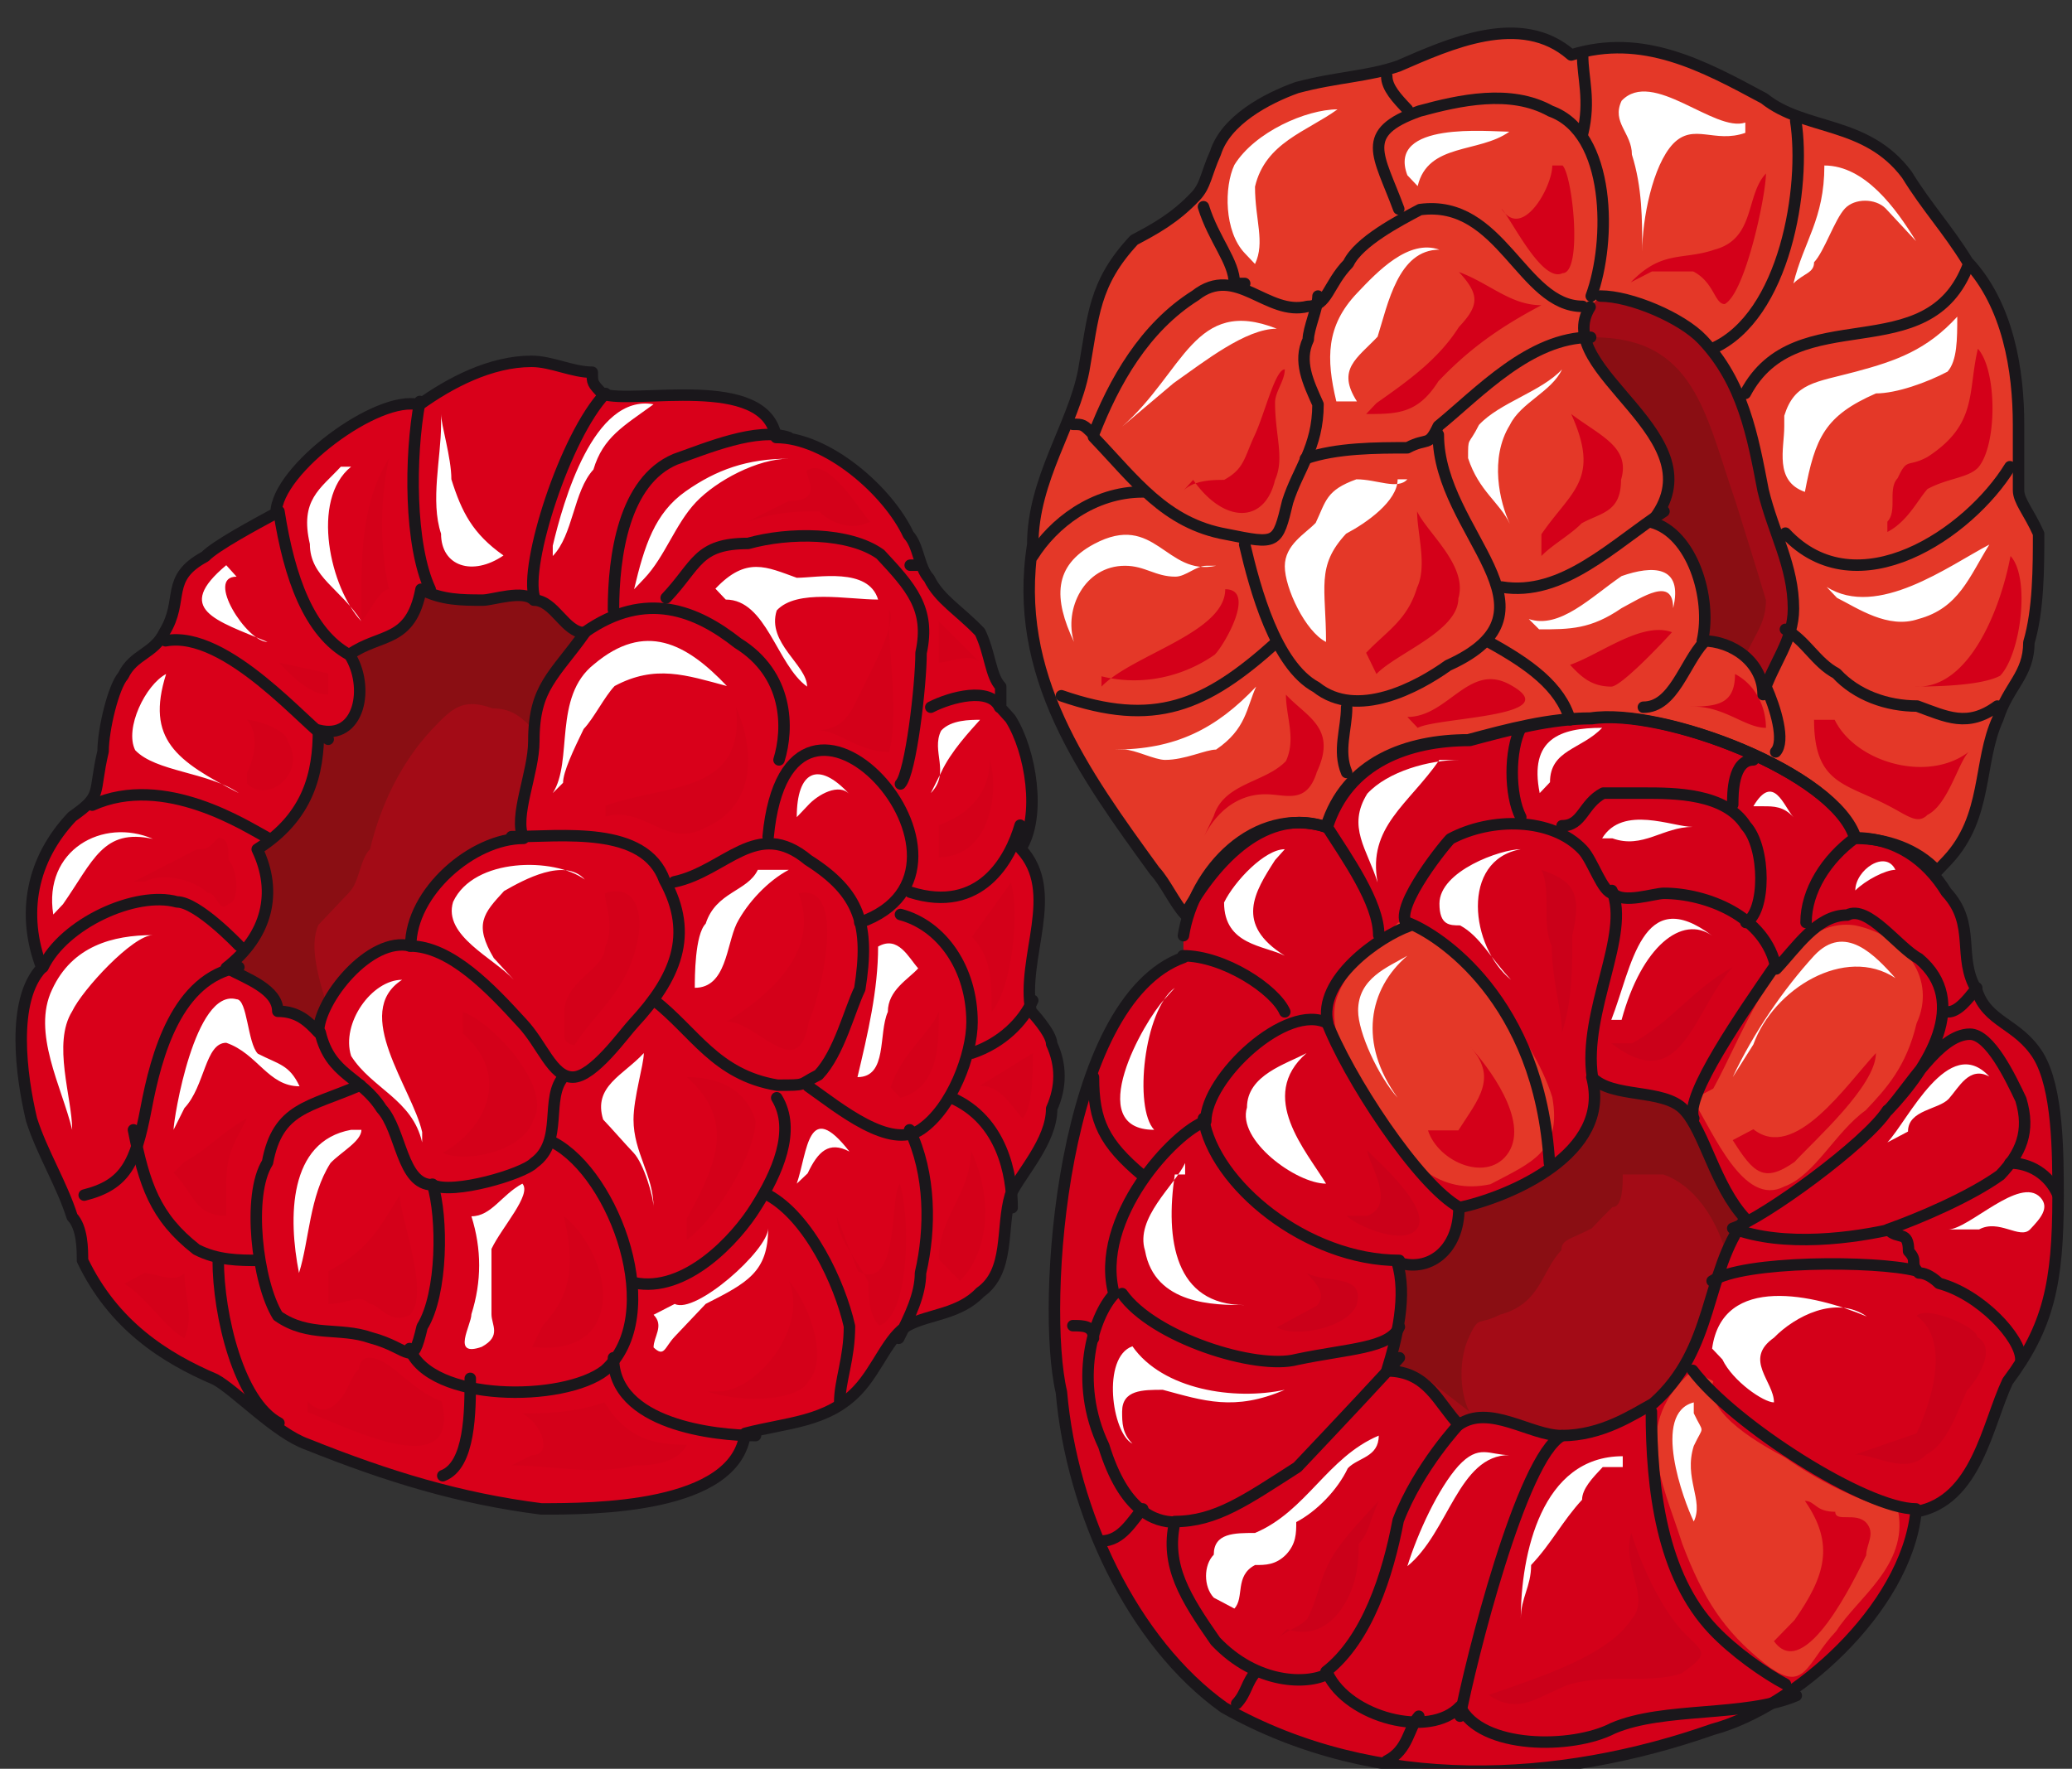 <svg xmlns="http://www.w3.org/2000/svg" version="1.0" viewBox="0 0 144.605 123.477"><rect x="0" y="0" width="144.605" height="123.477" fill="#333333" stroke="none"/><defs><clipPath clipPathUnits="userSpaceOnUse" id="a"><path d="M.48 1.36h144.392v123.524H.48z"/></clipPath></defs><path clip-path="url(#a)" d="M82.59 65.32c.72-4.557 4.957-9.114 9.954-7.595 1.4-4.557 5.676-6.076 9.914-6.076 2.838-.76 5.676-1.52 8.555-1.52 4.957-.759 17.03 3.798 18.429 8.356 2.838 0 4.997 1.519 6.396 3.797 2.118 2.279.72 4.557 2.118 6.836.72 2.279 2.839 2.279 4.278 4.557 1.399 2.279 1.399 6.836 1.399 9.874 0 6.037-.68 9.075-3.518 12.873-1.44 3.038-2.159 8.355-6.396 9.114-.72 6.836-8.515 13.672-14.191 15.19-10.674 3.759-23.426 4.518-34.1-1.518-6.396-4.557-10.633-13.672-11.353-22.027-1.439-6.076 0-27.303 8.515-30.342z" fill="#d40019" fill-rule="evenodd"/><path d="M118.128 76.753c1.44 2.28 3.558 7.556 6.397 6.077 2.118-.76 3.557-3.798 5.676-5.317 1.44-1.52 2.838-3.038 3.558-6.076 1.4-3.038-.72-6.077-4.277-6.836-4.957-.76-7.796 7.595-9.914 11.393zm0 18.909c-4.317 3.798-2.158 7.595-.72 12.113 1.44 3.797 2.88 6.076 5.757 8.355 2.839 2.238 2.839 0 4.997-2.279 1.44-2.279 4.997-4.557 4.318-8.315-2.879-.76-5.757-2.279-7.915-3.798-1.4-.76-5.717-3.038-4.997-5.316zM99.02 64.401c3.558 3.078 7.875 7.635 9.314 12.193.68 3.797-1.439 4.557-4.317 6.076-3.558.76-5.717-1.52-7.875-4.557-1.44-1.52-3.598-6.077-2.879-8.355.72-2.279 2.879-3.798 4.318-5.357z" fill="#e43828" fill-rule="evenodd"/><path clip-path="url(#a)" d="M82.71 63.841c2.119-3.797 5.676-7.595 9.914-6.076 1.439-4.557 5.676-6.076 9.954-6.076 2.838-.76 5.676-1.52 8.515-1.52 4.957-.759 17.03 3.798 18.428 8.356 2.12 0 4.278.76 5.677 2.278l.72-.76c2.838-3.038 2.118-6.835 3.517-9.873.72-2.279 2.16-3.039 2.16-5.317.679-2.279.679-5.317.679-7.596-.68-1.519-1.4-2.278-1.4-3.038v-4.557c0-3.798-.719-8.355-3.557-11.393-1.4-2.279-2.839-3.798-4.238-6.076-2.838-3.798-7.115-3.039-9.954-5.317-4.237-2.279-8.474-4.597-13.471-3.038-3.518-3.078-8.515-.76-12.033.76-2.159.759-4.278.759-7.116 1.518-2.119.76-4.957 2.279-5.676 4.558-.68 1.519-.68 2.278-1.4 3.038-1.439 1.519-2.838 2.278-4.277 3.038-2.838 3.038-2.838 5.317-3.518 9.114-.72 3.798-3.558 7.596-3.558 12.153-1.439 9.114 3.558 15.95 8.515 22.786.72.76 1.4 2.279 2.119 3.038z" fill="#e43828" fill-rule="evenodd"/><path d="M19.268 35.818c0-2.998 7.116-8.315 9.994-7.555 2.119-1.52 4.957-3.038 7.836-3.038 1.399 0 2.838.76 4.237.76 0 .759 0 .759.72 1.518 2.158.76 11.393-1.519 12.112 3.038 3.558 0 7.835 3.758 9.235 6.796.72.76.72 2.279 1.439 3.039.72 1.479 2.118 2.238 3.558 3.757.72 1.52.72 3.038 1.439 3.798v1.48l.68.759c1.438 2.278 2.158 6.835.719 9.074 2.838 3.038 0 7.556.72 11.353 0 0 1.439 1.52 1.439 2.279.68 1.479.68 2.998 0 4.517 0 2.279-2.16 4.517-2.879 6.036-.68 2.28 0 5.317-2.118 6.796-1.44 1.52-3.558 1.52-4.997 2.279-1.4.76-2.12 3.038-3.558 4.557-2.119 2.239-4.957 2.239-7.836 2.998-.68 5.277-10.673 5.277-14.23 5.277-5.677-.72-10.674-2.238-16.351-4.517-2.159-.76-4.997-3.758-6.396-4.517-3.558-1.52-7.116-3.798-9.274-8.315 0-.76 0-2.279-.72-3.038-.72-2.28-2.119-4.518-2.838-6.796-.72-3.039-1.44-8.315.72-10.594-1.44-3.758-.72-7.555 2.118-10.554 2.159-1.519 1.44-1.519 2.159-4.557 0-1.519.72-4.517 1.399-5.277.72-1.519 2.158-1.519 2.878-3.038 1.4-2.278 0-3.757 2.838-5.277.72-.76 3.558-2.278 4.957-3.038z" fill="#d9001a" fill-rule="evenodd"/><path d="M97.5 88.107c2.16.76 4.318-.76 4.318-3.798 3.558-.76 10.714-3.798 9.275-9.115 1.439 1.52 4.997.76 6.436 2.279 1.439 1.52 2.158 5.317 4.277 7.595-2.838 3.798-2.119 9.115-6.436 12.913-1.4.76-3.558 2.238-6.396 2.238-2.159 0-5.037-2.238-7.156-.76-1.439-1.478-2.158-3.757-5.037-3.757.72-2.279 1.44-5.317.72-7.595z" fill="#8a0e13" fill-rule="evenodd"/><path d="M97.5 88.107c2.16.76 4.318-.76 4.318-3.798 3.558-.76 10.714-3.798 9.275-9.115 1.439 1.52 4.997.76 6.436 2.279 1.439 1.52 2.158 5.317 4.277 7.595-2.838 3.798-2.119 9.115-6.436 12.913-1.4.76-3.558 2.238-6.396 2.238-2.159 0-5.037-2.238-7.156-.76-1.439-1.478-2.158-3.757-5.037-3.757.72-2.279 1.44-5.317.72-7.595zm13.473-66.68c-2.839 4.517 9.234 9.035 4.277 15.03 2.838.76 4.238 5.278 3.558 8.276 2.119 0 4.237 1.519 4.237 3.758.72-2.239 2.12-3.758 2.12-5.997 0-2.998-1.4-5.277-2.12-8.275-.72-3.757-1.399-7.515-4.237-10.513-1.44-1.52-4.997-3.039-7.116-3.039zM22.227 50.97c2.878.759 3.597-3.039 2.158-5.278 2.159-1.519 4.278-.76 4.997-4.557 1.44.76 2.878.76 4.318.76.68 0 2.838-.76 3.557 0 1.44 0 2.16 2.278 3.558 2.278-2.118 2.998-3.558 3.758-3.558 7.556 0 2.238-1.439 5.276-.72 6.796-3.557 0-7.874 3.757-7.874 7.515-2.839-.72-6.436 3.798-6.436 6.036-.68-.72-1.4-1.479-2.839-1.479 0-1.519-2.158-2.278-3.598-3.038 2.879-2.239 3.598-5.277 2.16-8.275 3.597-2.279 4.277-5.317 4.277-8.315z" fill="#a30b16" fill-rule="evenodd"/><path d="M91.185 73.515c-1.4.76-4.158 1.52-4.158 3.798-.72 2.279 3.438 5.317 5.517 5.317-1.36-2.279-4.837-6.076-1.36-9.115zm6.355 3.119c-1.358-1.52-2.757-4.558-2.757-6.077 0-2.278 2.078-3.038 3.437-3.837-2.718 2.318-3.437 6.116-.68 9.914zm8.596-17.35c-1.4 0-5.677 1.52-5.677 3.798 0 1.519.72 1.519 1.44 1.519 1.398.76 2.118 2.278 3.557 3.798-2.838-2.28-3.558-8.355.68-9.115zm6.316 11.913c1.439-3.678 2.119-9.594 7.036-5.877-2.08-1.479-4.917.72-6.317 5.877zm8.475 3.997c1.439-3.078 3.558-6.156 5.676-8.474 2.159-2.319 4.278 0 5.677 1.559-3.518-2.319-8.515.76-9.914 4.637zm-9.115-16.669c1.44-2.359 4.917-.8 6.316-.8-2.078 0-3.477 1.56-5.596.8zm-22.146.759c-1.4 0-3.518 2.239-4.238 3.718 0 2.998 2.839 2.998 4.238 3.718-3.518-2.2-2.12-4.438-.68-6.676zm12.232-6.236c-2.158 0-5.037.8-6.476 2.358-1.439 2.319 0 3.878.72 6.197-.72-3.878 2.158-5.437 4.317-8.555zM81.27 69.758c-1.438 1.519-5.756 9.114-.719 9.114-1.439-1.519-.72-8.355 1.44-9.914zm1.44 11.432c-.72 1.56-3.518 3.838-2.798 6.117.68 3.798 4.877 3.798 6.955 3.798-4.877 0-5.556-4.557-4.877-9.115h.72zm-3.678 19.589c-1.439-.72-2.159-6.036 0-6.796 2.119 3.038 7.116 3.798 10.634 3.038-3.518 1.52-5.677.76-8.515 0-1.4 0-2.838 0-2.838 1.52 0 .759 0 1.518.72 2.238zm5.677 10.753c-.72-.76-.72-2.278 0-2.998 0-1.519 1.439-1.519 2.878-1.519 3.598-1.519 5.037-5.277 8.635-6.796 0 1.52-1.44 1.52-2.159 2.279-.72 1.519-2.159 2.998-3.598 3.758 0 .76 0 1.519-.72 2.278-.719.72-1.439.72-2.158.72-1.44.76-.72 2.278-1.44 3.038 0 .72 0 .72 0 0zm20.627-9.954c-1.399 0-2.119-.8-3.558.76-1.399 1.559-2.838 4.677-3.558 6.996 2.879-2.319 3.558-7.756 7.116-7.756zm7.915.08c-5.676 0-7.115 6.836-7.115 11.354 0-1.48.72-2.24.72-3.758 1.438-1.52 2.158-3.038 3.557-4.557 0-.76.72-1.52 1.44-2.28h1.398zm4.957-3.758c-2.958.76-.72 6.837 0 8.316.72-1.48-.72-2.999 0-5.277.72-1.52.72-.76 0-2.279zm1.28-3.757c.72-5.277 7.195-3.758 10.793-2.239-2.159-1.519-5.037 0-6.476 1.48-2.159 1.518 0 3.038 0 4.517-.72 0-2.878-1.48-3.598-2.999zm12.232-14.391c1.44-1.52 4.278-7.676 7.116-4.598-1.4-.76-2.119.76-2.838 1.56-.72.759-2.839.759-2.839 2.278zm4.238 6.076c1.439 0 4.997-3.758 6.436-2.239.68.72 0 1.48-.72 2.239-.72.72-2.159-.76-3.558 0zm-28.503-30.462c-.76-3.797 1.439-4.557 4.357-4.557-1.439 1.52-3.638 1.52-3.638 3.798zm14.911.92c1.399-2.359 2.119 0 2.798.76-.68-.76-1.399-.76-2.079-.76zm7.116 5.876c0-1.439 2.118-2.878 2.798-1.439-.68 0-2.079.72-2.798 1.44z" fill="#fff" fill-rule="evenodd"/><path d="M103.897 118.328c2.159 1.48 3.558 0 5.677-.76 2.838-.759 5.676 0 7.795-.759 2.119-1.479 1.439-1.479 0-2.998-1.4-1.52-2.838-4.517-3.518-6.796-.72 2.279 1.4 4.517 0 6.036-1.44 2.28-5.677 3.758-7.795 4.518zm25.585-16.79c1.439 0 3.557 1.48 4.957 0 1.439-.72 2.158-2.958 2.838-4.477.72-.72 2.119-2.958.72-3.718 0-.72-3.558-2.238-4.238-1.479 2.119 1.48 1.4 5.197 0 8.195zm-17.03-28.702c4.957 3.798 5.676-2.279 8.475-5.317-2.799 1.52-4.238 3.798-7.036 5.317zm-4.877-12.113c2.158.76 2.878 1.52 2.158 4.557 0 2.28 0 4.558-.72 6.796 0-1.479-.719-3.757-.719-6.036-.72-1.52 0-3.798-.72-5.317zM93.983 84.869c.72.76 4.277 2.238 4.997.76.68-1.52-2.838-4.558-3.558-5.318 0 .76 2.119 3.798 0 4.558zm-4.877 7.795c1.4.76 4.877 0 5.557-1.52.68-2.278-2.08-1.518-3.478-2.278.72.76 1.399 1.52.72 2.279zm.72 21.067c2.158.72 3.557-.76 4.277-2.239.72-1.479.72-2.958.72-3.717.72-.76.72-1.48 1.399-2.999-1.4 1.52-2.839 2.999-3.558 4.478-.68 1.479-.68 2.238-1.4 3.718-.719.76-1.438.76-2.158 1.479z" fill="#cb0019" fill-rule="evenodd"/><path d="M123.805 114.57c2.159 2.999 5.716-4.517 6.436-5.996 0-.76.68-1.519 0-2.278-.72-.76-2.159 0-2.159-.76-1.399 0-1.399-.76-2.118-.76 2.118 3.039 1.399 5.277-.72 8.315zM99.66 78.912c.72 2.239 4.237 3.718 5.636 1.52 1.4-2.24-1.399-5.957-2.798-7.476 2.119 2.238.68 3.758-.72 5.956zm21.267.68c1.439 2.278 2.158 3.038 4.317 1.519 1.4-1.52 5.677-5.317 5.677-7.596-2.12 2.28-5.677 7.596-8.555 5.317z" fill="#d40019" fill-rule="evenodd"/><path d="M117.529 77.473c-1.44-1.519-4.997-.76-6.436-2.279 1.439 5.277-5.717 8.315-9.275 9.075 0 2.998-2.158 4.517-4.317 3.758.72 2.238 0 5.276-.72 6.756l.72.76c.72 0 1.439.759 2.159.759l2.878 2.238c-.72-1.479-.72-3.757 0-5.237.68-1.519.68-.76 2.119-1.519 2.878-.76 2.878-2.998 4.317-4.517 0-.76.68-.76 2.119-1.519.72-.76.72-.76 1.439-1.48.72 0 .72-1.518.72-2.278h2.838c2.158.76 3.597 2.998 4.317 5.277.72-.76.72-1.519 1.4-2.279-2.12-2.238-2.84-5.996-4.278-7.515z" fill="#8a0e13" fill-rule="evenodd"/><path d="M29.462 79.752c-.68-2.999-3.518-3.758-4.957-6.037-.72-2.278 1.44-5.316 3.558-5.316-3.558 2.278.72 7.595 1.4 10.633zm6.396-11.353c-1.399-1.52-4.957-3.079-4.237-5.437 1.439-3.118 7.076-3.118 9.194-1.56-1.399-1.558-4.237 0-5.636.8-1.44 1.56-2.119 2.319-.72 4.677zm2.719-13.033c1.439-2.238 0-6.715 2.878-8.994 3.558-2.998 6.436-1.48 9.274 1.519-2.838-.76-4.997-1.52-7.835 0-.72.76-1.44 2.239-2.159 2.998-.72 1.48-1.439 2.998-1.439 3.758zM49.93 41.095c2.158-2.279 3.558-1.519 5.676-.76 1.44 0 4.997-.759 5.677 1.52-2.119 0-5.677-.76-7.076.76-.72 2.278 2.119 3.797 2.119 5.316-2.119-1.52-2.838-6.076-5.677-6.076zm-5.677.04c.72-3.038 1.44-5.317 3.598-6.836 2.159-1.519 4.317-2.278 7.196-2.278-2.16 0-5.037 1.519-6.476 3.038-1.44 1.519-2.16 3.797-3.598 5.317zm-5.676-3.038c.72-3.038 2.838-10.634 7.035-9.874-2.078 1.519-3.518 2.279-4.197 4.557-1.4 1.52-1.4 4.557-2.838 6.036zm-7.796-8.435c0 2.279-.76 5.317 0 7.595 0 2.279 2.199 2.999 4.358 1.52-2.159-1.52-2.919-3.039-3.638-5.317 0-1.52-.72-3.798-.72-4.558zm-6.995 2.918c-1.44 1.56-2.879 2.319-2.16 5.397 0 2.319 2.16 3.118 3.599 5.397-2.159-2.279-3.598-8.475-.72-10.794zm-7.996 6.876c-3.677 3.078-.76 3.838 2.879 5.357-1.44 0-4.358-4.557-2.159-4.557zm-4.197 7.595c-1.44.76-2.918 3.798-2.159 5.317 1.44 1.52 5.077 1.52 7.236 2.998-4.357-2.238-6.516-3.757-5.077-8.315zm-7.875 16.79c-.72-4.517 3.478-6.796 6.956-5.276-3.478-.76-4.158 1.519-6.277 4.557zm1.319 15.031c-.72-2.998-2.838-6.796-1.4-9.794 1.4-3.038 4.238-3.798 7.037-3.798-1.4 0-4.917 3.798-5.637 5.317-1.4 2.239 0 6.037 0 8.275zm7.076 0c0-.76 1.479-9.914 4.397-9.114.76 0 .76 3.038 1.48 3.797 1.478.76 2.198.76 2.917 2.279-2.198 0-2.918-2.279-5.117-3.038-1.479 0-1.479 3.038-2.918 4.557zm12.392 0c-4.397.8-4.397 6.156-3.638 9.994.72-2.278.72-5.357 2.199-7.675.72-.76 2.159-1.52 2.159-2.319zm8.395 6.037c.72 2.278.72 4.557 0 6.835 0 .76-1.44 3.039.72 2.279 1.399-.76.68-1.52.68-2.279v-4.557c.719-1.519 2.837-3.798 2.158-4.557-1.44.76-2.159 2.279-3.558 2.279zm12.033-11.394c-1.44 1.56-3.558 2.319-2.839 4.638.72.76 1.4 1.559 2.12 2.318.719.76 1.398 3.078 1.398 3.838 0-2.279-1.399-3.838-1.399-6.156 0-1.52.72-3.838.72-4.638zm7.955-12.792c-.72 1.52-2.918 1.52-3.638 3.758-.76.76-.76 3.758-.76 4.477 2.2 0 2.2-2.958 2.919-4.477.76-1.48 2.199-2.998 3.638-3.758zm2.718-3.678c0-3.198 1.48-3.997 3.678-1.599-.72-.8-2.199 0-2.918.8zm9.354-1.679c1.4-1.439 0-2.918.72-4.357.68-.76 2.039-.76 2.719-.76-.68.76-2.04 2.2-2.719 3.678zM45.612 91.784c.76.76 0 1.52 0 2.279.76.72.76 0 1.48-.76l2.158-2.278c2.918-1.48 4.358-2.239 4.358-5.277 0 1.52-5.077 6.036-6.517 5.277zM61.283 66.08c0 3.038-.72 6.076-1.44 9.114 2.12 0 1.44-3.038 2.12-4.557 0-1.519 1.439-2.278 2.118-3.038-.68-.76-1.399-2.319-2.798-1.519zm-5.677 16.55c.76-2.239.76-5.996 3.678-2.239-1.44-.76-2.199 0-2.918 1.52zm22.707-52.848c4.317-3.798 5.036-9.115 10.793-6.836-2.159 0-5.037 2.279-7.196 3.798zm14.95-1.759c-.72-2.998-.72-5.277 1.44-7.555 1.439-1.52 3.597-3.798 5.756-3.039-2.878 0-3.598 3.798-4.317 6.077-1.44 1.519-2.879 2.278-1.44 4.517zm15.751-2.239c-1.44 1.56-4.357 2.319-5.797 3.878-.76 1.52-.76.76-.76 2.319.76 2.318 2.2 3.078 2.92 4.597-.72-1.52-1.44-4.597 0-6.916.759-1.559 2.917-2.319 3.637-3.878zm12.792-17.229c-2.159.72-6.476-3.798-8.635-1.52-.72 1.52.72 2.24.72 3.758.72 2.28.72 4.518.72 6.756 0-2.238.72-5.996 2.158-7.515 1.44-1.48 2.878 0 5.037-.76zm11.913 8.275c-1.4-2.279-3.558-5.277-6.396-5.277 0 3.758-1.44 5.277-2.159 8.235.72-.72 1.44-.72 1.44-1.48.719-.759 1.438-2.997 2.158-3.757.68-.72 2.119-.72 2.838 0zm-9.194 12.192c.72-2.318 2.158-2.318 4.996-3.078 2.839-.76 4.958-1.519 7.076-3.837 0 1.559 0 3.078-.68 3.837-1.439.76-3.557 1.52-4.996 1.52-3.558 1.558-4.238 3.077-4.957 6.875-2.159-.76-1.44-3.038-1.44-4.557zm2.958 11.953c3.558 2.239 8.515-1.479 11.353-2.958-1.4 2.239-2.119 4.437-4.957 5.197-2.119.72-4.238-.76-5.677-1.48zM98.22 33.46c-.68.76-2.118 0-3.557 0-2.12.76-2.12 1.519-2.839 3.038-.72.76-2.158 1.519-2.158 3.038 0 1.52 1.439 4.557 2.878 5.277 0-3.758-.72-5.277 1.4-7.556 1.438-.76 3.597-2.278 3.597-3.797zm-13.351 6.036c-3.518.76-4.238-3.798-8.515-1.519-2.839 1.52-2.839 3.798-1.4 6.836-.719-2.279.72-5.317 3.558-5.317 1.4 0 2.12.76 3.518.76.72 0 1.44-.76 2.159-.76zm-7.116 12.832c4.277 0 7.116-1.439 9.914-4.397-.68 1.48-.68 2.958-2.798 4.397-.72 0-2.16.72-3.558.72-.72 0-2.119-.72-2.839-.72zm28.942-9.114c2.159.72 4.318-1.52 6.476-2.998 2.16-.76 4.318-.76 3.598 2.238 0-2.238-2.158-.76-3.598 0-2.158 1.48-3.597 1.48-5.756 1.48zM98.22 12.233c-1.439-3.798 5.717-3.039 7.116-3.039-2.119 1.52-5.676.76-6.396 3.798zM86.867 17.67c-1.439-1.52-1.439-4.638-.72-6.157 1.44-2.319 5.038-3.878 7.196-3.878-2.158 1.56-5.037 2.319-5.756 5.397 0 2.319.72 3.878 0 5.397z" fill="#fff" fill-rule="evenodd"/><path d="M40.815 44.173c-1.399 0-2.118-2.278-3.558-2.278-.72-.76-2.878 0-3.557 0-1.44 0-2.879 0-4.318-.76-.72 3.798-2.838 3.038-4.997 4.557 1.44 2.239.72 6.037-2.158 5.277 0 2.998-.68 6.036-4.278 8.315 1.44 2.998.72 6.036-2.159 8.275 1.44.76 3.598 1.52 3.598 3.038 1.44 0 2.159.76 2.839 1.48 0-.72 0-1.48.72-1.48-.72-2.278-1.4-4.557-.72-6.036l2.158-2.279c.72-.76.72-2.278 1.44-2.998.719-3.038 2.158-6.036 4.277-8.315 1.439-1.519 2.158-2.279 4.277-1.519 1.44 0 2.159.76 2.878 1.52.72-3.039 2.16-3.799 3.558-6.797zm81.031 1.519c.72-1.519 1.4-2.278 1.4-3.797-.68-2.279-1.4-4.598-2.12-6.876-2.118-6.117-2.838-11.473-9.953-11.473h-.72c.72 3.837 9.274 7.675 4.997 12.992 2.838.76 4.277 5.357 3.558 8.395 1.399 0 2.119 0 2.838.76z" fill="#8a0e13" fill-rule="evenodd"/><path d="M126.603 50.25c0 4.437 2.159 4.437 5.037 5.916 1.44.72 2.159 1.44 2.878.72 1.44-.72 2.16-3.678 2.879-4.398-2.879 2.199-7.915.72-9.355-2.238zm6.557-2.319c1.438 0 4.996 0 6.435-.76 1.44-1.519 2.12-6.835.72-8.355-.72 3.798-2.878 9.115-6.436 9.115zm-1.44-10.794c1.4-.72 2.119-2.238 2.798-2.998 1.4-.76 2.799-.76 3.518-1.479 1.36-1.519 1.36-6.796 0-8.315-.72 3.038 0 5.277-3.518 7.556-1.399.76-1.399 0-2.078 1.479-.72.76 0 2.278-.72 3.038zm-22.146 9.275c.72.76 1.439 1.519 2.878 1.519.68 0 3.558-3.038 4.237-3.798-2.118-.76-4.957 1.52-7.115 2.279zm8.634 2.918c2.16 0 3.598 1.48 5.037 1.48 0-1.48-.72-2.999-2.158-3.759 0 2.28-1.44 2.28-3.598 2.28zM98.94 50.81c1.44-.76 10.634-.76 6.396-3.039-2.838-1.519-4.277 2.279-7.116 2.279zm-2.878-3.759c1.439-1.479 5.716-2.998 5.716-5.276.68-2.279-2.158-4.558-2.878-6.077 0 1.52.72 3.798 0 5.317-.68 2.279-2.119 3.038-3.558 4.557zm11.513-8.235c.72-.76 2.079-1.519 2.798-2.278 1.36-.76 2.758-.76 2.758-3.038.68-2.279-1.399-3.038-3.477-4.598 2.078 4.598 0 5.357-2.08 8.395zM83.99 58.485c.719-1.52 2.158-3.039 4.316-3.039 1.44 0 2.879.76 3.598-1.559 1.44-3.078-.72-3.837-2.158-5.396 0 1.559.72 3.078 0 4.637-1.44 1.519-4.318 1.519-5.037 3.837zm-7.117-11.274c2.879.72 5.757 0 7.916-1.519.72-.76 2.878-4.557.72-4.557 0 3.038-6.477 4.557-8.636 6.796zM83.27 33.5c2.158 3.078 4.997 3.078 5.716 0 .68-1.52 0-3.078 0-5.397 0-.76.68-1.52.68-2.319-.68 0-1.4 3.118-2.12 4.638-.719 1.559-.719 2.318-2.118 3.078-.72 0-2.158 0-2.878.8zm12.072-4.598c2.159 0 3.598 0 5.037-2.278 2.159-2.279 4.318-3.798 7.196-5.317-2.159 0-3.598-1.519-5.757-2.319 1.44 1.56 1.44 2.32 0 3.838-1.439 2.279-3.598 3.798-5.756 5.317zm13.712-17.349c.72.76 1.4 7.515 0 7.515-1.44.72-3.558-3.757-4.278-4.517 1.44 2.279 3.558-1.479 3.558-2.998zm6.236 7.396h2.878c1.48.76 1.48 2.278 2.199 2.278 1.44-.76 2.878-7.595 2.878-9.114-1.439 1.519-.72 4.557-3.598 5.316-2.198.76-3.637 0-5.836 2.28zM42.254 57.005c2.799-.76 4.198 2.28 6.996.76 3.478-1.52 3.478-5.317 2.119-8.395.68 6.116-4.917 5.357-9.115 6.876zm-2.878 15.231c0 .72.72.72.72.72 1.439-2.239 3.558-3.758 4.277-6.796.68-2.279 0-4.557-2.159-3.798 0 .76.72 2.279 0 3.798 0 1.519-2.838 2.279-2.838 4.557zm11.354-.919c2.158 0 4.996 4.437 5.716 0 .72-1.52 2.838-9.714-.72-8.955 1.44 3.718-1.399 6.716-4.997 8.955zm12.112 5.317c2.678-.72 2.678-3.718 2.678-5.997-.64 1.52-2.678 2.998-3.358 5.277zm-4.437 8.315c0 1.519 1.479 3.038 2.198 4.557 0 .76 0 2.278.76 3.038 2.159-.76 2.159-7.595 1.439-9.914-.72.8 0 7.635-2.918 6.116zM67 89.426c2.198-2.279 2.198-6.077.759-9.115 0 3.038-2.239 4.558-2.239 7.596zm1.399-13.632c1.479 0 2.238 1.52 2.958 2.279.72-.76.72-3.038.72-4.558zm-.56-10.394c1.36 1.48 1.36 2.999 1.36 5.237 1.358-1.479 1.998-6.756 1.358-9.034zm-2.319-5.556c3.558 0 4.238-4.518 3.558-6.796 0 2.278-1.439 3.798-3.558 4.557zm0-16.47v2.878c.72 0 2.159-.72 2.879 0zm-3.478 0c0 2.278.68 6.836 0 9.114-2.158 0-3.557-1.519-4.997-1.519 1.44 0 2.16-.76 2.839-2.279.72-1.519 2.838-5.316 2.158-6.116zM32.3 70.637c2.12.76 6.277 5.277 4.917 7.556-.72 2.278-4.917 2.998-6.316 2.278 2.799-1.519 4.917-5.277 1.4-8.315zm4.837 23.386c6.557.76 5.837-6.076 2.2-9.154.719 3.078.719 5.356-1.44 7.635zm10.794-7.475c2.079-1.48 4.797-6.037 4.797-8.315-.68-2.279-2.718-3.039-4.797-3.039 3.438 3.039 2.079 6.077 0 9.874zm1.439 10.593c2.119.76 6.356.76 7.076-.76 1.399-1.558 0-5.396-1.4-6.955 1.4 3.118-2.118 7.715-4.956 7.715zm-13.672 5.157c2.879 0 5.757.72 8.635 0 .72 0 2.878 0 3.598-1.44-2.878 0-4.317-.759-5.757-2.957-2.158.76-4.317.76-5.756.76 1.44.719 2.159 2.917.72 2.917zM21.467 98.58c2.159.76 10.793 5.317 9.354-.76-2.158-.759-3.597-3.037-5.037-3.037-.72 0-.72.76-.72.76-.719.759-.719 1.518-1.438 2.278-.72.76-1.44.76-2.159 0zm1.439-7.555c1.44 0 2.159-.76 2.878 0 .68 0 1.4 1.519 2.839.76 1.399-1.52-.72-6.836-.72-8.356-1.439 2.28-2.119 3.798-4.997 5.317zM8.675 89.626c1.399.76 2.798 3.038 4.197 3.797.68-1.519 0-3.038 0-4.557-.68.76-2.079 0-2.798 0zm3.438-7.756c1.479 1.52 1.479 2.999 3.677 2.999v-2.24c0-2.278.72-3.037 1.44-4.556-1.44.76-2.919 2.278-4.358 3.038zm-2.039-20.307c1.479-.76 3.678 0 4.397.76.76 0 .76 1.518 1.48.759.719 0 .719-2.279 0-3.038 0-.76 0-1.56-.72-1.56-.76.8-.76.8-1.48.8l-4.437 2.279zm7.156-6.876c1.439 1.479 4.237-.72 2.838-2.958 0-.72-2.119-1.48-2.838-1.48.72.76.72 2.24 0 3.718zm2.238-8.435c.72.76 2.079 2.239 3.438 2.239v-1.48zm5.757-2.878c.64-.72 1.279-2.239 1.919-2.239a21.887 21.887 0 0 1 0-9.114c-1.92 3.038-1.92 6.835-1.92 9.874zm26.943-6.956c2.16-.72 3.598-.72 4.997-.72.72.72 2.159 1.44 3.558.72-.68-.72-2.838-4.397-4.277-3.638-.68 0 1.439 2.199-1.4 2.199z" fill="#d40019" fill-rule="evenodd"/><path clip-path="url(#a)" d="M82.59 65.32c.72-4.557 4.957-9.114 9.954-7.595 1.4-4.557 5.676-6.076 9.914-6.076 2.838-.76 5.676-1.52 8.555-1.52 4.957-.759 17.03 3.798 18.429 8.356 2.838 0 4.997 1.519 6.396 3.797 2.118 2.279.72 4.557 2.118 6.836.72 2.279 2.839 2.279 4.278 4.557 1.399 2.279 1.399 6.836 1.399 9.874 0 6.037-.68 9.075-3.518 12.873-1.44 3.038-2.159 8.355-6.396 9.114-.72 6.836-8.515 13.672-14.191 15.19-10.674 3.759-23.426 4.518-34.1-1.518-6.396-4.557-10.633-13.672-11.353-22.027-1.439-6.076 0-27.303 8.515-30.342" fill="none" stroke="#1a171b" stroke-width=".8" stroke-linecap="round" stroke-linejoin="round"/><path d="M97.5 88.107c2.16.76 4.318-.76 4.318-3.798 3.558-.76 10.714-3.798 9.275-9.115 1.439 1.52 4.997.76 6.436 2.279 1.439 1.52 2.158 5.317 4.277 7.595-2.838 3.798-2.119 9.115-6.436 12.913-1.4.76-3.558 2.238-6.396 2.238-2.159 0-5.037-2.238-7.156-.76-1.439-1.478-2.158-3.757-5.037-3.757.72-2.279 1.44-5.317.72-7.595" fill="none" stroke="#1a171b" stroke-width=".8" stroke-linecap="round" stroke-linejoin="round"/><path d="M141.035 94.902c0-1.519-2.839-4.557-5.717-5.316 0 0-.68-.72-1.4-.72-.719-.76 0-.76-.719-1.519 0-1.519-.72-.76-1.439-1.519 2.159-.76 5.717-2.279 7.835-3.798 1.44-1.519 2.12-3.038 1.44-5.277-.72-1.519-2.16-4.557-3.558-4.557-2.159 0-4.278 3.798-5.717 5.317 2.878-3.038 5.717-7.595 2.159-10.594-1.44-.76-3.558-3.797-4.997-3.038-2.119 0-3.558 2.279-4.957 3.758-.72-3.758-4.997-5.277-7.835-5.277-.72 0-2.839.76-3.558 0-.72 0-1.4-2.278-2.119-3.038-2.159-2.279-6.396-2.279-9.234-.76-.72.76-4.278 5.317-2.879 6.077-2.118.76-6.396 3.758-5.676 6.796-2.838-1.52-8.515 3.797-8.515 6.836-2.159.72-7.835 6.795-6.396 12.072-1.44 1.52-2.878 6.077-.72 10.594 1.4 4.557 3.558 5.317 4.957 5.317-.68 3.038.72 5.276 2.839 8.315 2.878 3.038 6.436 3.038 7.835 2.278 1.439 3.038 7.116 4.557 9.234 2.279 1.44 2.998 7.835 2.998 10.674 1.519 3.558-1.52 9.234-.76 12.792-2.279" fill="none" stroke="#1a171b" stroke-width=".8" stroke-linecap="round" stroke-linejoin="round"/><path d="M131.72 77.513c-1.439 2.279-8.635 7.515-10.793 8.235m2.878-18.228c-2.079 3.037-6.316 9.074-5.597 10.553m-5.716-15.911c1.319 3.078-2.039 8.435-1.36 13.032M98.22 64.401c2.16.8 9.235 5.357 9.914 16.79m-15.59-9.994c1.439 3.877 6.476 11.593 9.354 13.112m31.821 4.397c-2.838-.72-12.073-.72-14.231.72m-1.36 6.236c2.839 3.758 12.073 9.674 15.591 9.674m-24.705-5.116c-2.838 1.518-6.396 15.83-7.116 19.587m-9.354-3.117c2.878-2.24 4.317-6.757 5.037-10.554 1.439-3.758 4.317-6.796 4.317-6.796m-19.908 6.876c2.879 0 4.997-1.52 8.555-3.798 2.878-3.038 6.436-6.836 7.116-7.635m-19.348-4.478c2.158 3.078 9.354 5.357 12.192 4.597 3.598-.76 6.476-.76 7.156-2.278M83.99 78.073c.719 4.597 7.195 9.914 13.67 9.914m23.267-2.239c3.558 1.36 8.515.68 11.353 0M82.55 66.72c2.878 0 6.436 2.358 7.116 3.917m2.878-13.032c1.479 2.319 3.678 5.397 3.678 7.675m9.914-14.47c-.8 1.558-.8 4.676 0 6.235m2.878.6c1.44 0 1.44-1.519 2.878-2.279h2.838c2.12 0 5.677 0 7.116 2.28 1.4 1.518 1.4 6.035 0 6.755m7.636-5.916c-2.04 1.479-3.438 3.717-3.438 5.916m-5.117-8.235c0-.76 0-3.118 1.439-3.118m13.592 17.589c.68 0 1.359-.84 1.998-1.679m2.319 12.232c1.36 0 2.718.76 3.358 2.24M115.25 98.54c0 5.357.72 11.433 4.318 15.231 1.439 1.52 3.597 3.038 5.036 3.798m-48.29-42.375c0 3.079.72 4.598 3.438 6.876m-4.877 10.474c.72 0 1.439 0 1.439.88m.559 14.151c1.44 0 2.16-1.48 2.879-2.239m6.556 13.592c.68-.72.68-1.48 1.359-2.239" fill="none" stroke="#1a171b" stroke-width=".8" stroke-linecap="round" stroke-linejoin="round"/><path clip-path="url(#a)" d="M82.71 63.841c2.119-3.797 5.676-7.595 9.914-6.076 1.439-4.557 5.676-6.076 9.954-6.076 2.838-.76 5.676-1.52 8.515-1.52 4.957-.759 17.03 3.798 18.428 8.356 2.12 0 4.278.76 5.677 2.278l.72-.76c2.838-3.038 2.118-6.835 3.517-9.873.72-2.279 2.16-3.039 2.16-5.317.679-2.279.679-5.317.679-7.596-.68-1.519-1.4-2.278-1.4-3.038v-4.557c0-3.798-.719-8.355-3.557-11.393-1.4-2.279-2.839-3.798-4.238-6.076-2.838-3.798-7.115-3.039-9.954-5.317-4.237-2.279-8.474-4.597-13.471-3.038-3.518-3.078-8.515-.76-12.033.76-2.159.759-4.278.759-7.116 1.518-2.119.76-4.957 2.279-5.676 4.558-.68 1.519-.68 2.278-1.4 3.038-1.439 1.519-2.838 2.278-4.277 3.038-2.838 3.038-2.838 5.317-3.518 9.114-.72 3.798-3.558 7.596-3.558 12.153-1.439 9.114 3.558 15.95 8.515 22.786.72.76 1.4 2.279 2.119 3.038" fill="none" stroke="#1a171b" stroke-width=".8" stroke-linecap="round" stroke-linejoin="round"/><path d="M110.973 21.427c-2.839 4.517 9.234 9.035 4.277 15.03 2.838.76 4.238 5.278 3.558 8.276 2.119 0 4.237 1.519 4.237 3.758.72-2.239 2.12-3.758 2.12-5.997 0-2.998-1.4-5.277-2.12-8.275-.72-3.757-1.399-7.515-4.237-10.513-1.44-1.52-4.997-3.039-7.116-3.039m10.114 6.796c3.558-6.756 12.792-1.479 15.59-9.034m-12.792 18.788c4.997 5.357 12.833 0 15.671-4.637" fill="none" stroke="#1a171b" stroke-width=".8" stroke-linecap="round" stroke-linejoin="round"/><path d="M124.604 43.933c1.44.8 2.12 2.319 3.558 3.079 1.4 1.519 3.518 2.278 5.637 2.278 2.079.76 3.518 1.52 5.597 0m-28.943-27.903c-4.237 0-5.677-7.515-11.353-6.756-1.44.76-4.277 2.239-4.997 3.758-1.44 1.479-1.44 2.998-2.838 2.998-2.839.72-4.997-2.998-7.836-.76-3.557 2.24-5.676 5.997-7.115 9.715-.72-.72-.72-.72-1.44-.72" fill="none" stroke="#1a171b" stroke-width=".8" stroke-linecap="round" stroke-linejoin="round"/><path d="M76.314 30.502c2.878 2.998 4.997 6.036 9.274 6.795 3.558.72 3.558.72 4.278-2.278.72-2.279 2.118-3.758 2.118-6.796-.68-1.52-1.399-2.998-.68-4.517 0-.76.68-2.279.68-3.039" fill="none" stroke="#1a171b" stroke-width=".8" stroke-linecap="round" stroke-linejoin="round"/><path d="M91.105 32.02c2.158-.759 4.997-.759 7.115-.759 1.44-.76 1.44 0 2.16-1.519 2.837-2.319 6.395-6.196 10.633-6.196M97.62 14.591c-1.398-3.798-2.837-5.317 1.44-6.836 2.798-.76 6.356-1.559 9.154 0 4.238 1.52 4.238 9.115 2.839 12.912" fill="none" stroke="#1a171b" stroke-width=".8" stroke-linecap="round" stroke-linejoin="round"/><path d="M110.453 3.878c0 1.559.56 3.118 0 5.436m14.871-.879c.72 4.557-.72 13.672-5.836 15.91M96.781 5.317c0 .8.72 1.559 1.44 2.318M83.99 14.431c.719 2.319 2.158 3.838 2.158 5.357h.72m13.512 10.554c0 6.915 9.194 12.272.679 16.11-2.119 1.519-6.356 3.798-9.195 1.519-2.838-1.52-4.277-6.876-4.997-9.954" fill="none" stroke="#1a171b" stroke-width=".8" stroke-linecap="round" stroke-linejoin="round"/><path d="M104.776 40.975c4.278.72 7.836-2.998 11.354-5.277m2.798 9.115c-1.4 1.519-2.119 4.557-4.238 4.557m8.555-1.439c.68 1.519 1.36 3.798.68 4.557M79.752 34.34c-3.478 0-6.277 2.238-7.676 4.476m1.999 9.754c6.476 2.24 10.034.76 15.031-3.757m4.877 4.557c0 1.52-.64 3.038 0 4.557m9.914-9.114c2.838 1.559 4.997 3.118 5.677 5.437" fill="none" stroke="#1a171b" stroke-width=".8" stroke-linecap="round" stroke-linejoin="round"/><path clip-path="url(#a)" d="M19.268 35.818c0-2.998 7.116-8.315 9.994-7.555 2.119-1.52 4.957-3.038 7.836-3.038 1.399 0 2.838.76 4.237.76 0 .759 0 .759.72 1.518 2.158.76 11.393-1.519 12.112 3.038 3.558 0 7.835 3.758 9.235 6.796.72.76.72 2.279 1.439 3.039.72 1.479 2.118 2.238 3.558 3.757.72 1.52.72 3.038 1.439 3.798v1.48l.68.759c1.438 2.278 2.158 6.835.719 9.074 2.838 3.038 0 7.556.72 11.353 0 0 1.439 1.52 1.439 2.279.68 1.479.68 2.998 0 4.517 0 2.279-2.16 4.517-2.879 6.036-.68 2.28 0 5.317-2.118 6.796-1.44 1.52-3.558 1.52-4.997 2.279-1.4.76-2.12 3.038-3.558 4.557-2.119 2.239-4.957 2.239-7.836 2.998-.68 5.277-10.673 5.277-14.23 5.277-5.677-.72-10.674-2.238-16.351-4.517-2.159-.76-4.997-3.758-6.396-4.517-3.558-1.52-7.116-3.798-9.274-8.315 0-.76 0-2.279-.72-3.038-.72-2.28-2.119-4.518-2.838-6.796-.72-3.039-1.44-8.315.72-10.594-1.44-3.758-.72-7.555 2.118-10.554 2.159-1.519 1.44-1.519 2.159-4.557 0-1.519.72-4.517 1.399-5.277.72-1.519 2.158-1.519 2.878-3.038 1.4-2.278 0-3.757 2.838-5.277.72-.76 3.558-2.278 4.957-3.038" fill="none" stroke="#1a171b" stroke-width=".8" stroke-linecap="round" stroke-linejoin="round"/><path d="M22.227 50.97c2.878.759 3.597-3.039 2.158-5.278 2.159-1.519 4.278-.76 4.997-4.557 1.44.76 2.878.76 4.318.76.68 0 2.838-.76 3.557 0 1.44 0 2.16 2.278 3.558 2.278-2.118 2.998-3.558 3.758-3.558 7.556 0 2.238-1.439 5.276-.72 6.796-3.557 0-7.874 3.757-7.874 7.515-2.839-.72-6.436 3.798-6.436 6.036-.68-.72-1.4-1.479-2.839-1.479 0-1.519-2.158-2.278-3.598-3.038 2.879-2.239 3.598-5.277 2.16-8.275 3.597-2.279 4.277-5.317 4.277-8.315" fill="none" stroke="#1a171b" stroke-width=".8" stroke-linecap="round" stroke-linejoin="round"/><path d="M6.436 56.206c5.037-2.279 10.794 1.519 12.233 2.279m-7.116-13.752c4.277-.8 9.954 6.116 11.353 6.876m-3.438-15.911c.72 4.638 2.119 8.475 4.877 9.994m4.957-17.669c-.72 3.878-.72 10.034.72 13.112m12.232-13.672c-2.838 2.999-5.676 11.993-4.957 14.232m3.518 2.438c4.278-2.998 7.836-1.479 10.674.76 3.558 2.198 3.558 5.956 2.878 8.155M42.814 42.574c0-3.758.72-8.994 4.317-10.513 2.16-.76 5.757-2.28 7.916-1.52" fill="none" stroke="#1a171b" stroke-width=".8" stroke-linecap="round" stroke-linejoin="round"/><path d="M46.492 41.735c2.159-2.279 2.159-3.798 5.716-3.798 2.839-.8 7.076-.8 9.235.76 2.118 2.278 3.518 3.797 2.838 6.875 0 2.279-.72 8.395-1.44 9.155m1.24-15.271h-.56.56M35.698 58.405c3.558 0 9.275-.8 10.674 3.038 2.119 3.837.72 6.876-2.119 9.954-.72.76-2.838 3.797-4.277 3.797-1.44 0-2.119-2.278-3.558-3.797-2.119-2.319-4.957-5.357-7.835-5.357" fill="none" stroke="#1a171b" stroke-width=".8" stroke-linecap="round" stroke-linejoin="round"/><path d="M22.346 72.076c.72 3.038 2.839 3.038 4.278 5.317 1.399 1.52 1.399 5.317 3.558 5.317 1.399.72 6.356-.76 7.075-1.52 2.12-1.518.72-4.556 2.12-6.076" fill="none" stroke="#1a171b" stroke-width=".8" stroke-linecap="round" stroke-linejoin="round"/><path d="M25.145 75.754c-3.598 1.56-5.757 1.56-6.476 5.397-1.44 2.278-.72 8.395.72 10.713 2.158 1.52 4.317.76 6.475 1.52 2.879.759 2.879 2.278 3.598-.76 1.44-2.319 1.44-7.675.72-9.954M16.67 67.52c-4.317.759-5.757 6.075-6.476 9.873-.72 3.798-1.44 5.317-4.318 6.036M2.998 67.52c1.44-3.04 6.476-5.358 9.355-4.558 1.439 0 4.317 3.038 4.317 3.038m30.381-4.437c3.598-.76 5.757-4.518 9.355-1.52 3.598 2.28 4.317 4.518 3.598 8.995-.72 1.48-1.44 4.477-2.879 5.997-1.439.72-.72.72-2.878.72-4.317-.72-5.756-3.719-8.635-5.957" fill="none" stroke="#1a171b" stroke-width=".8" stroke-linecap="round" stroke-linejoin="round"/><path d="M53.608 58.405c1.439-15.031 17.03 2.278 6.396 5.996M64.96 49.37c1.4-.72 4.118-1.439 4.798 0" fill="none" stroke="#1a171b" stroke-width=".8" stroke-linecap="round" stroke-linejoin="round"/><path d="M63.522 62.282c4.917 1.56 6.995-2.318 7.675-4.677M56.406 75.834c2.159 1.52 5.716 4.477 7.875 2.998s3.558-5.237 3.558-7.475c0-3.758-2.119-6.756-4.997-7.516M66.4 76.634c3.558 1.559 4.237 5.396 4.237 7.675m-2.798-10.794c2.119-.72 3.558-2.198 4.237-3.677m-33.459 9.914c4.317 2.278 7.875 12.112 3.597 15.91-2.878 2.239-12.192 2.239-13.631-1.52M9.314 78.872c.76 3.798 1.48 6.077 4.398 8.355 1.479.76 2.958.76 4.397.76m-2.879 0c0 3.797 1.44 9.874 4.238 11.353" fill="none" stroke="#1a171b" stroke-width=".8" stroke-linecap="round" stroke-linejoin="round"/><path d="M32.82 96.222c0 2.278 0 6.076-1.919 6.796m11.913-8.235c0 4.677 7.116 5.436 9.914 5.436m-8.475-10.673c3.558.76 7.116-3.038 8.515-5.317 1.44-2.279 2.838-5.317 1.44-7.595m-.6 6.796c2.838 1.558 4.996 6.116 5.676 9.154 0 2.279-.68 3.798-.68 5.317m4.878-19.029c1.479 3.078 1.479 6.916.76 9.994 0 1.52-.76 3.038-1.52 4.557m34.059 29.502c1.52-.759 1.52-2.318 2.239-3.118" fill="none" stroke="#1a171b" stroke-width=".8" stroke-linecap="round" stroke-linejoin="round"/></svg>